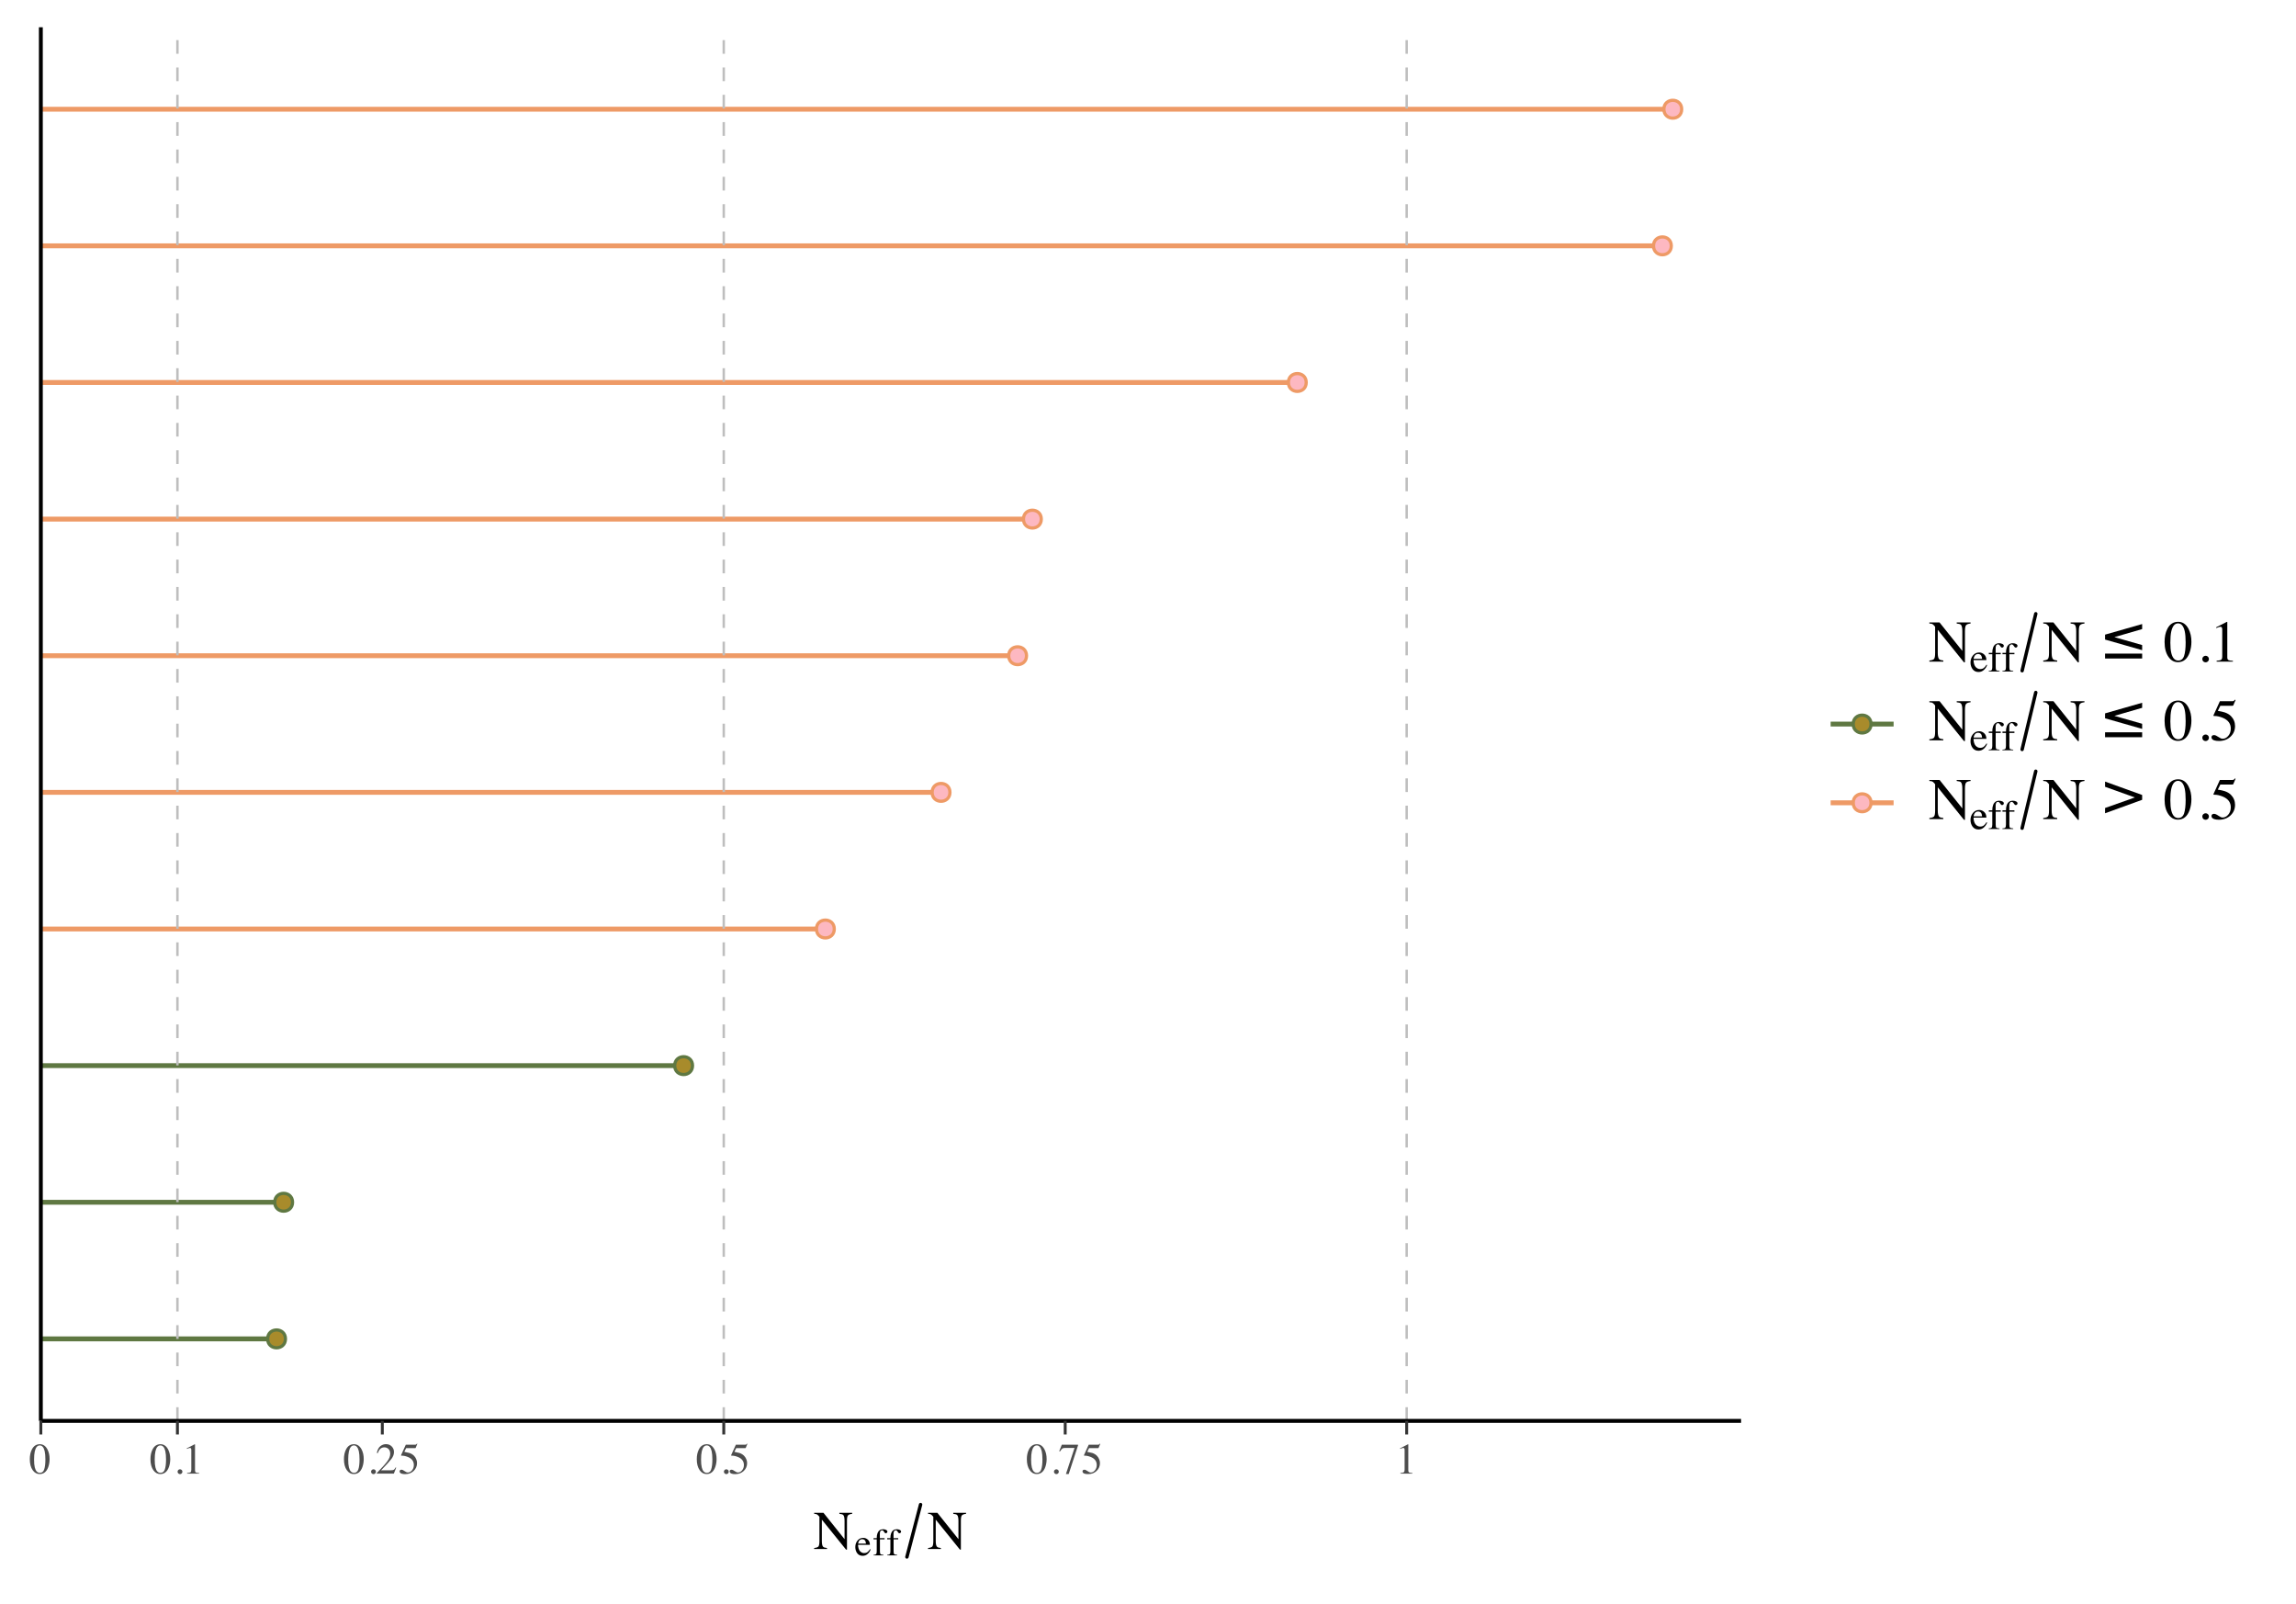 <?xml version="1.0" encoding="UTF-8"?>
<svg xmlns="http://www.w3.org/2000/svg" xmlns:xlink="http://www.w3.org/1999/xlink" width="504" height="352" viewBox="0 0 504 352">
<defs>
<g>
<g id="glyph-0-0">
<path d="M 0.156 0 L 0.156 -6.344 L 6.703 -6.344 L 6.703 0 Z M 5.844 -0.859 L 5.844 -5.484 L 1.016 -5.484 L 1.016 -0.859 Z M 5.844 -0.859 "/>
</g>
<g id="glyph-0-1">
<path d="M 2.297 -0.172 C 2.754 -0.172 3.066 -0.422 3.234 -0.922 C 3.41 -1.43 3.5 -2.16 3.5 -3.109 C 3.5 -3.867 3.445 -4.473 3.344 -4.922 C 3.145 -5.766 2.785 -6.188 2.266 -6.188 C 1.734 -6.188 1.367 -5.754 1.172 -4.891 C 1.066 -4.43 1.016 -3.82 1.016 -3.062 C 1.016 -2.352 1.066 -1.785 1.172 -1.359 C 1.367 -0.566 1.742 -0.172 2.297 -0.172 Z M 2.281 -6.453 C 3 -6.453 3.555 -6.07 3.953 -5.312 C 4.266 -4.707 4.422 -4.008 4.422 -3.219 C 4.422 -2.594 4.328 -2.008 4.141 -1.469 C 3.773 -0.426 3.141 0.094 2.234 0.094 C 1.617 0.094 1.113 -0.188 0.719 -0.75 C 0.289 -1.344 0.078 -2.156 0.078 -3.188 C 0.078 -3.988 0.223 -4.68 0.516 -5.266 C 0.898 -6.055 1.488 -6.453 2.281 -6.453 Z M 2.281 -6.453 "/>
</g>
<g id="glyph-0-2">
<path d="M 1.562 0.109 C 1.414 0.109 1.289 0.055 1.188 -0.047 C 1.082 -0.148 1.031 -0.273 1.031 -0.422 C 1.031 -0.566 1.082 -0.691 1.188 -0.797 C 1.289 -0.898 1.414 -0.953 1.562 -0.953 C 1.707 -0.953 1.832 -0.898 1.938 -0.797 C 2.039 -0.691 2.094 -0.566 2.094 -0.422 C 2.094 -0.273 2.039 -0.148 1.938 -0.047 C 1.844 0.055 1.719 0.109 1.562 0.109 Z M 1.562 0.109 "/>
</g>
<g id="glyph-0-3">
<path d="M 2.844 -6.438 C 2.852 -6.414 2.859 -6.398 2.859 -6.391 C 2.859 -6.391 2.859 -6.375 2.859 -6.344 L 2.859 -0.703 C 2.859 -0.461 2.922 -0.312 3.047 -0.25 C 3.18 -0.188 3.422 -0.145 3.766 -0.125 L 3.766 0 L 1.125 0 L 1.125 -0.141 C 1.508 -0.16 1.758 -0.211 1.875 -0.297 C 1.988 -0.379 2.047 -0.562 2.047 -0.844 L 2.047 -5.188 C 2.047 -5.332 2.023 -5.441 1.984 -5.516 C 1.953 -5.598 1.875 -5.641 1.75 -5.641 C 1.664 -5.641 1.555 -5.613 1.422 -5.562 C 1.297 -5.52 1.176 -5.473 1.062 -5.422 L 1.062 -5.562 L 2.781 -6.438 Z M 2.844 -6.438 "/>
</g>
<g id="glyph-0-4">
<path d="M 0.281 -0.109 C 1.426 -1.297 2.203 -2.164 2.609 -2.719 C 3.023 -3.281 3.234 -3.82 3.234 -4.344 C 3.234 -4.812 3.109 -5.164 2.859 -5.406 C 2.609 -5.645 2.305 -5.766 1.953 -5.766 C 1.523 -5.766 1.18 -5.609 0.922 -5.297 C 0.773 -5.129 0.633 -4.863 0.5 -4.5 L 0.297 -4.547 C 0.453 -5.266 0.719 -5.766 1.094 -6.047 C 1.469 -6.328 1.867 -6.469 2.297 -6.469 C 2.816 -6.469 3.238 -6.301 3.562 -5.969 C 3.895 -5.633 4.062 -5.227 4.062 -4.75 C 4.062 -4.238 3.883 -3.742 3.531 -3.266 C 3.176 -2.785 2.41 -1.941 1.234 -0.734 L 3.375 -0.734 C 3.676 -0.734 3.891 -0.77 4.016 -0.844 C 4.141 -0.914 4.273 -1.086 4.422 -1.359 L 4.547 -1.312 L 4.031 0 L 0.281 0 Z M 0.281 -0.109 "/>
</g>
<g id="glyph-0-5">
<path d="M 0.719 -0.859 C 0.895 -0.859 1.125 -0.754 1.406 -0.547 C 1.695 -0.348 1.922 -0.25 2.078 -0.25 C 2.441 -0.25 2.754 -0.406 3.016 -0.719 C 3.285 -1.039 3.422 -1.43 3.422 -1.891 C 3.422 -2.703 2.992 -3.285 2.141 -3.641 C 1.66 -3.836 1.211 -3.938 0.797 -3.938 C 0.734 -3.938 0.691 -3.938 0.672 -3.938 C 0.648 -3.945 0.629 -3.969 0.609 -4 C 0.617 -4.02 0.625 -4.035 0.625 -4.047 C 0.625 -4.066 0.629 -4.086 0.641 -4.109 L 1.656 -6.344 L 3.672 -6.344 C 3.773 -6.344 3.852 -6.359 3.906 -6.391 C 3.957 -6.43 4.031 -6.5 4.125 -6.594 L 4.188 -6.531 L 3.828 -5.656 C 3.816 -5.625 3.781 -5.602 3.719 -5.594 C 3.664 -5.594 3.609 -5.594 3.547 -5.594 L 1.734 -5.594 L 1.328 -4.781 C 1.836 -4.688 2.211 -4.602 2.453 -4.531 C 2.848 -4.395 3.176 -4.195 3.438 -3.938 C 3.656 -3.719 3.82 -3.469 3.938 -3.188 C 4.062 -2.914 4.125 -2.625 4.125 -2.312 C 4.125 -1.625 3.875 -1.047 3.375 -0.578 C 2.883 -0.117 2.266 0.109 1.516 0.109 C 1.203 0.109 0.953 0.078 0.766 0.016 C 0.453 -0.078 0.297 -0.25 0.297 -0.5 C 0.297 -0.594 0.328 -0.676 0.391 -0.75 C 0.461 -0.82 0.57 -0.859 0.719 -0.859 Z M 0.719 -0.859 "/>
</g>
<g id="glyph-0-6">
<path d="M 4.312 -6.344 L 4.312 -6.188 L 2.266 0.094 L 1.656 0.094 L 3.547 -5.641 L 1.516 -5.641 C 1.203 -5.641 0.977 -5.586 0.844 -5.484 C 0.719 -5.391 0.551 -5.18 0.344 -4.859 L 0.188 -4.938 C 0.383 -5.438 0.508 -5.742 0.562 -5.859 C 0.613 -5.973 0.676 -6.133 0.75 -6.344 Z M 4.312 -6.344 "/>
</g>
<g id="glyph-1-0">
<path d="M 0.188 0 L 0.188 -7.938 L 8.391 -7.938 L 8.391 0 Z M 7.312 -1.078 L 7.312 -6.859 L 1.266 -6.859 L 1.266 -1.078 Z M 7.312 -1.078 "/>
</g>
<g id="glyph-1-1">
<path d="M 0.141 -0.219 C 0.629 -0.27 0.941 -0.379 1.078 -0.547 C 1.223 -0.723 1.297 -1.129 1.297 -1.766 L 1.297 -7.062 L 1.141 -7.25 C 0.961 -7.457 0.812 -7.582 0.688 -7.625 C 0.562 -7.676 0.379 -7.707 0.141 -7.719 L 0.141 -7.938 L 2.188 -7.938 L 6.812 -2.156 L 6.812 -6.172 C 6.812 -6.836 6.711 -7.27 6.516 -7.469 C 6.391 -7.594 6.109 -7.676 5.672 -7.719 L 5.672 -7.938 L 8.484 -7.938 L 8.484 -7.719 C 8.023 -7.664 7.719 -7.551 7.562 -7.375 C 7.414 -7.207 7.344 -6.805 7.344 -6.172 L 7.344 0.141 L 7.141 0.141 L 1.828 -6.438 L 1.828 -1.766 C 1.828 -1.109 1.922 -0.68 2.109 -0.484 C 2.234 -0.348 2.516 -0.258 2.953 -0.219 L 2.953 0 L 0.141 0 Z M 4.344 -7.938 Z M 4.344 -7.938 "/>
</g>
<g id="glyph-2-0">
<path d="M 0.141 0 L 0.141 -5.562 L 5.875 -5.562 L 5.875 0 Z M 5.125 -0.75 L 5.125 -4.812 L 0.891 -4.812 L 0.891 -0.75 Z M 5.125 -0.75 "/>
</g>
<g id="glyph-2-1">
<path d="M 1.922 -3.844 C 2.305 -3.844 2.645 -3.707 2.938 -3.438 C 3.227 -3.176 3.375 -2.801 3.375 -2.312 L 0.766 -2.312 C 0.797 -1.676 0.941 -1.211 1.203 -0.922 C 1.461 -0.641 1.77 -0.5 2.125 -0.5 C 2.406 -0.5 2.645 -0.57 2.844 -0.719 C 3.039 -0.863 3.223 -1.078 3.391 -1.359 L 3.531 -1.312 C 3.426 -0.957 3.219 -0.633 2.906 -0.344 C 2.602 -0.051 2.227 0.094 1.781 0.094 C 1.258 0.094 0.859 -0.098 0.578 -0.484 C 0.305 -0.867 0.172 -1.316 0.172 -1.828 C 0.172 -2.379 0.332 -2.852 0.656 -3.25 C 0.977 -3.645 1.398 -3.844 1.922 -3.844 Z M 1.688 -3.547 C 1.375 -3.547 1.133 -3.41 0.969 -3.141 C 0.883 -2.992 0.82 -2.805 0.781 -2.578 L 2.516 -2.578 C 2.484 -2.848 2.43 -3.051 2.359 -3.188 C 2.223 -3.426 2 -3.547 1.688 -3.547 Z M 1.875 -3.844 Z M 1.875 -3.844 "/>
</g>
<g id="glyph-2-2">
<path d="M 0.172 -0.109 C 0.453 -0.129 0.641 -0.188 0.734 -0.281 C 0.828 -0.375 0.875 -0.57 0.875 -0.875 L 0.875 -3.516 L 0.172 -3.516 L 0.172 -3.781 L 0.875 -3.781 C 0.875 -4.219 0.93 -4.582 1.047 -4.875 C 1.273 -5.445 1.688 -5.734 2.281 -5.734 C 2.52 -5.734 2.734 -5.688 2.922 -5.594 C 3.117 -5.5 3.219 -5.367 3.219 -5.203 C 3.219 -5.117 3.18 -5.039 3.109 -4.969 C 3.047 -4.895 2.969 -4.859 2.875 -4.859 C 2.801 -4.859 2.734 -4.879 2.672 -4.922 C 2.617 -4.973 2.551 -5.062 2.469 -5.188 L 2.406 -5.297 C 2.363 -5.348 2.316 -5.395 2.266 -5.438 C 2.211 -5.477 2.141 -5.5 2.047 -5.5 C 1.836 -5.5 1.695 -5.395 1.625 -5.188 C 1.582 -5.082 1.562 -4.938 1.562 -4.75 L 1.562 -3.781 L 2.594 -3.781 L 2.594 -3.516 L 1.578 -3.516 L 1.578 -0.875 C 1.578 -0.562 1.617 -0.363 1.703 -0.281 C 1.785 -0.195 2.004 -0.141 2.359 -0.109 L 2.359 0 L 0.172 0 Z M 0.172 -0.109 "/>
</g>
<g id="glyph-3-0">
<path d="M 0.203 0 L 0.203 -8.594 L 9.078 -8.594 L 9.078 0 Z M 7.922 -1.172 L 7.922 -7.438 L 1.375 -7.438 L 1.375 -1.172 Z M 7.922 -1.172 "/>
</g>
<g id="glyph-3-1">
<path d="M 0.141 -0.234 C 0.68 -0.285 1.023 -0.406 1.172 -0.594 C 1.328 -0.781 1.406 -1.219 1.406 -1.906 L 1.406 -7.641 L 1.234 -7.859 C 1.047 -8.078 0.883 -8.211 0.75 -8.266 C 0.613 -8.316 0.41 -8.348 0.141 -8.359 L 0.141 -8.594 L 2.375 -8.594 L 7.375 -2.344 L 7.375 -6.688 C 7.375 -7.406 7.27 -7.875 7.062 -8.094 C 6.926 -8.227 6.617 -8.316 6.141 -8.359 L 6.141 -8.594 L 9.188 -8.594 L 9.188 -8.359 C 8.695 -8.305 8.367 -8.188 8.203 -8 C 8.035 -7.812 7.953 -7.375 7.953 -6.688 L 7.953 0.156 L 7.734 0.156 L 1.984 -6.969 L 1.984 -1.906 C 1.984 -1.195 2.086 -0.734 2.297 -0.516 C 2.43 -0.379 2.734 -0.285 3.203 -0.234 L 3.203 0 L 0.141 0 Z M 4.703 -8.594 Z M 4.703 -8.594 "/>
</g>
<g id="glyph-3-2">
<path d="M 3.109 -0.234 C 3.734 -0.234 4.16 -0.57 4.391 -1.25 C 4.617 -1.938 4.734 -2.926 4.734 -4.219 C 4.734 -5.238 4.664 -6.055 4.531 -6.672 C 4.27 -7.816 3.781 -8.391 3.062 -8.391 C 2.344 -8.391 1.848 -7.801 1.578 -6.625 C 1.441 -6 1.375 -5.176 1.375 -4.156 C 1.375 -3.188 1.445 -2.414 1.594 -1.844 C 1.863 -0.77 2.367 -0.234 3.109 -0.234 Z M 3.094 -8.734 C 4.062 -8.734 4.816 -8.223 5.359 -7.203 C 5.785 -6.379 6 -5.43 6 -4.359 C 6 -3.516 5.867 -2.723 5.609 -1.984 C 5.109 -0.578 4.25 0.125 3.031 0.125 C 2.195 0.125 1.516 -0.254 0.984 -1.016 C 0.398 -1.828 0.109 -2.926 0.109 -4.312 C 0.109 -5.406 0.301 -6.344 0.688 -7.125 C 1.207 -8.195 2.008 -8.734 3.094 -8.734 Z M 3.094 -8.734 "/>
</g>
<g id="glyph-3-3">
<path d="M 2.125 0.156 C 1.914 0.156 1.738 0.086 1.594 -0.047 C 1.457 -0.191 1.391 -0.367 1.391 -0.578 C 1.391 -0.773 1.461 -0.941 1.609 -1.078 C 1.754 -1.211 1.926 -1.281 2.125 -1.281 C 2.32 -1.281 2.488 -1.211 2.625 -1.078 C 2.77 -0.941 2.844 -0.773 2.844 -0.578 C 2.844 -0.367 2.77 -0.191 2.625 -0.047 C 2.488 0.086 2.32 0.156 2.125 0.156 Z M 2.125 0.156 "/>
</g>
<g id="glyph-3-4">
<path d="M 3.844 -8.719 C 3.863 -8.695 3.875 -8.68 3.875 -8.672 C 3.875 -8.66 3.875 -8.633 3.875 -8.594 L 3.875 -0.953 C 3.875 -0.629 3.961 -0.422 4.141 -0.328 C 4.316 -0.242 4.641 -0.191 5.109 -0.172 L 5.109 0 L 1.531 0 L 1.531 -0.188 C 2.039 -0.219 2.375 -0.289 2.531 -0.406 C 2.688 -0.52 2.766 -0.766 2.766 -1.141 L 2.766 -7.016 C 2.766 -7.223 2.738 -7.379 2.688 -7.484 C 2.633 -7.586 2.523 -7.641 2.359 -7.641 C 2.254 -7.641 2.113 -7.609 1.938 -7.547 C 1.758 -7.484 1.594 -7.422 1.438 -7.359 L 1.438 -7.531 L 3.766 -8.719 Z M 3.844 -8.719 "/>
</g>
<g id="glyph-3-5">
<path d="M 0.969 -1.156 C 1.207 -1.156 1.52 -1.02 1.906 -0.75 C 2.301 -0.477 2.609 -0.344 2.828 -0.344 C 3.316 -0.344 3.738 -0.555 4.094 -0.984 C 4.457 -1.41 4.641 -1.941 4.641 -2.578 C 4.641 -3.672 4.055 -4.457 2.891 -4.938 C 2.242 -5.207 1.641 -5.344 1.078 -5.344 C 0.992 -5.344 0.938 -5.344 0.906 -5.344 C 0.883 -5.352 0.859 -5.379 0.828 -5.422 C 0.836 -5.453 0.844 -5.477 0.844 -5.5 C 0.852 -5.52 0.863 -5.539 0.875 -5.562 L 2.25 -8.594 L 4.984 -8.594 C 5.117 -8.594 5.223 -8.613 5.297 -8.656 C 5.367 -8.707 5.461 -8.801 5.578 -8.938 L 5.688 -8.844 L 5.188 -7.672 C 5.164 -7.629 5.117 -7.602 5.047 -7.594 C 4.973 -7.582 4.891 -7.578 4.797 -7.578 L 2.344 -7.578 L 1.797 -6.469 C 2.492 -6.352 3.004 -6.238 3.328 -6.125 C 3.859 -5.945 4.301 -5.688 4.656 -5.344 C 4.957 -5.039 5.188 -4.703 5.344 -4.328 C 5.5 -3.953 5.578 -3.555 5.578 -3.141 C 5.578 -2.203 5.242 -1.422 4.578 -0.797 C 3.91 -0.172 3.066 0.141 2.047 0.141 C 1.629 0.141 1.297 0.098 1.047 0.016 C 0.617 -0.109 0.406 -0.344 0.406 -0.688 C 0.406 -0.812 0.453 -0.922 0.547 -1.016 C 0.641 -1.109 0.781 -1.156 0.969 -1.156 Z M 0.969 -1.156 "/>
</g>
<g id="glyph-4-0">
<path d="M 0.141 0 L 0.141 -6.016 L 6.359 -6.016 L 6.359 0 Z M 5.531 -0.812 L 5.531 -5.203 L 0.969 -5.203 L 0.969 -0.812 Z M 5.531 -0.812 "/>
</g>
<g id="glyph-4-1">
<path d="M 2.078 -4.172 C 2.492 -4.172 2.859 -4.023 3.172 -3.734 C 3.492 -3.441 3.656 -3.031 3.656 -2.5 L 0.828 -2.5 C 0.859 -1.812 1.016 -1.312 1.297 -1 C 1.578 -0.688 1.91 -0.531 2.297 -0.531 C 2.609 -0.531 2.867 -0.609 3.078 -0.766 C 3.297 -0.93 3.492 -1.164 3.672 -1.469 L 3.828 -1.422 C 3.703 -1.047 3.473 -0.695 3.141 -0.375 C 2.805 -0.051 2.398 0.109 1.922 0.109 C 1.367 0.109 0.938 -0.098 0.625 -0.516 C 0.32 -0.941 0.172 -1.426 0.172 -1.969 C 0.172 -2.57 0.348 -3.086 0.703 -3.516 C 1.055 -3.953 1.516 -4.172 2.078 -4.172 Z M 1.828 -3.844 C 1.484 -3.844 1.223 -3.691 1.047 -3.391 C 0.953 -3.234 0.883 -3.031 0.844 -2.781 L 2.719 -2.781 C 2.688 -3.082 2.629 -3.305 2.547 -3.453 C 2.398 -3.711 2.16 -3.844 1.828 -3.844 Z M 2.031 -4.172 Z M 2.031 -4.172 "/>
</g>
<g id="glyph-4-2">
<path d="M 0.172 -0.125 C 0.484 -0.133 0.691 -0.191 0.797 -0.297 C 0.898 -0.398 0.953 -0.617 0.953 -0.953 L 0.953 -3.797 L 0.188 -3.797 L 0.188 -4.094 L 0.953 -4.094 C 0.953 -4.562 1.016 -4.957 1.141 -5.281 C 1.379 -5.895 1.82 -6.203 2.469 -6.203 C 2.727 -6.203 2.961 -6.148 3.172 -6.047 C 3.379 -5.941 3.484 -5.805 3.484 -5.641 C 3.484 -5.535 3.445 -5.441 3.375 -5.359 C 3.301 -5.285 3.211 -5.25 3.109 -5.25 C 3.023 -5.25 2.953 -5.273 2.891 -5.328 C 2.828 -5.379 2.754 -5.473 2.672 -5.609 L 2.594 -5.719 C 2.551 -5.781 2.5 -5.832 2.438 -5.875 C 2.383 -5.926 2.312 -5.953 2.219 -5.953 C 1.988 -5.953 1.836 -5.836 1.766 -5.609 C 1.711 -5.492 1.688 -5.336 1.688 -5.141 L 1.688 -4.094 L 2.812 -4.094 L 2.812 -3.797 L 1.703 -3.797 L 1.703 -0.953 C 1.703 -0.609 1.742 -0.391 1.828 -0.297 C 1.922 -0.211 2.16 -0.156 2.547 -0.125 L 2.547 0 L 0.172 0 Z M 0.172 -0.125 "/>
</g>
<g id="glyph-5-0">
<path d="M 0.641 2.297 L 0.641 -9.172 L 7.141 -9.172 L 7.141 2.297 Z M 1.375 1.578 L 6.422 1.578 L 6.422 -8.438 L 1.375 -8.438 Z M 1.375 1.578 "/>
</g>
<g id="glyph-5-1">
<path d="M 9.516 -6.453 L 3.422 -4.688 L 9.516 -2.953 L 9.516 -1.828 L 1.375 -4.156 L 1.375 -5.234 L 9.516 -7.562 Z M 1.375 -1.078 L 9.516 -1.078 L 9.516 0 L 1.375 0 Z M 1.375 -1.078 "/>
</g>
<g id="glyph-5-2">
<path d="M 1.375 -6.406 L 1.375 -7.547 L 9.516 -4.609 L 9.516 -3.547 L 1.375 -0.594 L 1.375 -1.75 L 7.922 -4.062 Z M 1.375 -6.406 "/>
</g>
</g>
<clipPath id="clip-0">
<path clip-rule="nonzero" d="M 8.965 293 L 62 293 L 62 295 L 8.965 295 Z M 8.965 293 "/>
</clipPath>
<clipPath id="clip-1">
<path clip-rule="nonzero" d="M 8.965 263 L 63 263 L 63 265 L 8.965 265 Z M 8.965 263 "/>
</clipPath>
<clipPath id="clip-2">
<path clip-rule="nonzero" d="M 8.965 233 L 151 233 L 151 235 L 8.965 235 Z M 8.965 233 "/>
</clipPath>
<clipPath id="clip-3">
<path clip-rule="nonzero" d="M 8.965 203 L 182 203 L 182 205 L 8.965 205 Z M 8.965 203 "/>
</clipPath>
<clipPath id="clip-4">
<path clip-rule="nonzero" d="M 8.965 173 L 208 173 L 208 175 L 8.965 175 Z M 8.965 173 "/>
</clipPath>
<clipPath id="clip-5">
<path clip-rule="nonzero" d="M 8.965 143 L 224 143 L 224 145 L 8.965 145 Z M 8.965 143 "/>
</clipPath>
<clipPath id="clip-6">
<path clip-rule="nonzero" d="M 8.965 113 L 228 113 L 228 115 L 8.965 115 Z M 8.965 113 "/>
</clipPath>
<clipPath id="clip-7">
<path clip-rule="nonzero" d="M 8.965 83 L 286 83 L 286 85 L 8.965 85 Z M 8.965 83 "/>
</clipPath>
<clipPath id="clip-8">
<path clip-rule="nonzero" d="M 8.965 53 L 366 53 L 366 55 L 8.965 55 Z M 8.965 53 "/>
</clipPath>
<clipPath id="clip-9">
<path clip-rule="nonzero" d="M 8.965 23 L 368 23 L 368 25 L 8.965 25 Z M 8.965 23 "/>
</clipPath>
<clipPath id="clip-10">
<path clip-rule="nonzero" d="M 38 5.977 L 40 5.977 L 40 311.805 L 38 311.805 Z M 38 5.977 "/>
</clipPath>
<clipPath id="clip-11">
<path clip-rule="nonzero" d="M 158 5.977 L 160 5.977 L 160 311.805 L 158 311.805 Z M 158 5.977 "/>
</clipPath>
<clipPath id="clip-12">
<path clip-rule="nonzero" d="M 308 5.977 L 310 5.977 L 310 311.805 L 308 311.805 Z M 308 5.977 "/>
</clipPath>
</defs>
<g clip-path="url(#clip-0)">
<path fill="none" stroke-width="1.067" stroke-linecap="butt" stroke-linejoin="round" stroke="rgb(37.255%, 47.059%, 25.882%)" stroke-opacity="1" stroke-miterlimit="10" d="M 60.707 293.812 L 8.965 293.812 "/>
</g>
<g clip-path="url(#clip-1)">
<path fill="none" stroke-width="1.067" stroke-linecap="butt" stroke-linejoin="round" stroke="rgb(37.255%, 47.059%, 25.882%)" stroke-opacity="1" stroke-miterlimit="10" d="M 62.262 263.832 L 8.965 263.832 "/>
</g>
<g clip-path="url(#clip-2)">
<path fill="none" stroke-width="1.067" stroke-linecap="butt" stroke-linejoin="round" stroke="rgb(37.255%, 47.059%, 25.882%)" stroke-opacity="1" stroke-miterlimit="10" d="M 150.059 233.848 L 8.965 233.848 "/>
</g>
<g clip-path="url(#clip-3)">
<path fill="none" stroke-width="1.067" stroke-linecap="butt" stroke-linejoin="round" stroke="rgb(93.333%, 60.392%, 40%)" stroke-opacity="1" stroke-miterlimit="10" d="M 181.18 203.863 L 8.965 203.863 "/>
</g>
<g clip-path="url(#clip-4)">
<path fill="none" stroke-width="1.067" stroke-linecap="butt" stroke-linejoin="round" stroke="rgb(93.333%, 60.392%, 40%)" stroke-opacity="1" stroke-miterlimit="10" d="M 206.566 173.883 L 8.965 173.883 "/>
</g>
<g clip-path="url(#clip-5)">
<path fill="none" stroke-width="1.067" stroke-linecap="butt" stroke-linejoin="round" stroke="rgb(93.333%, 60.392%, 40%)" stroke-opacity="1" stroke-miterlimit="10" d="M 223.379 143.898 L 8.965 143.898 "/>
</g>
<g clip-path="url(#clip-6)">
<path fill="none" stroke-width="1.067" stroke-linecap="butt" stroke-linejoin="round" stroke="rgb(93.333%, 60.392%, 40%)" stroke-opacity="1" stroke-miterlimit="10" d="M 226.617 113.918 L 8.965 113.918 "/>
</g>
<g clip-path="url(#clip-7)">
<path fill="none" stroke-width="1.067" stroke-linecap="butt" stroke-linejoin="round" stroke="rgb(93.333%, 60.392%, 40%)" stroke-opacity="1" stroke-miterlimit="10" d="M 284.777 83.934 L 8.965 83.934 "/>
</g>
<g clip-path="url(#clip-8)">
<path fill="none" stroke-width="1.067" stroke-linecap="butt" stroke-linejoin="round" stroke="rgb(93.333%, 60.392%, 40%)" stroke-opacity="1" stroke-miterlimit="10" d="M 364.918 53.949 L 8.965 53.949 "/>
</g>
<g clip-path="url(#clip-9)">
<path fill="none" stroke-width="1.067" stroke-linecap="butt" stroke-linejoin="round" stroke="rgb(93.333%, 60.392%, 40%)" stroke-opacity="1" stroke-miterlimit="10" d="M 367.195 23.969 L 8.965 23.969 "/>
</g>
<path fill-rule="nonzero" fill="rgb(65.882%, 54.51%, 16.863%)" fill-opacity="1" stroke-width="0.709" stroke-linecap="round" stroke-linejoin="round" stroke="rgb(37.255%, 47.059%, 25.882%)" stroke-opacity="1" stroke-miterlimit="10" d="M 62.66 293.812 C 62.66 296.422 58.754 296.422 58.754 293.812 C 58.754 291.207 62.66 291.207 62.66 293.812 "/>
<path fill-rule="nonzero" fill="rgb(65.882%, 54.51%, 16.863%)" fill-opacity="1" stroke-width="0.709" stroke-linecap="round" stroke-linejoin="round" stroke="rgb(37.255%, 47.059%, 25.882%)" stroke-opacity="1" stroke-miterlimit="10" d="M 64.215 263.832 C 64.215 266.438 60.309 266.438 60.309 263.832 C 60.309 261.227 64.215 261.227 64.215 263.832 "/>
<path fill-rule="nonzero" fill="rgb(65.882%, 54.51%, 16.863%)" fill-opacity="1" stroke-width="0.709" stroke-linecap="round" stroke-linejoin="round" stroke="rgb(37.255%, 47.059%, 25.882%)" stroke-opacity="1" stroke-miterlimit="10" d="M 152.016 233.848 C 152.016 236.453 148.105 236.453 148.105 233.848 C 148.105 231.242 152.016 231.242 152.016 233.848 "/>
<path fill-rule="nonzero" fill="rgb(99.216%, 72.157%, 75.686%)" fill-opacity="1" stroke-width="0.709" stroke-linecap="round" stroke-linejoin="round" stroke="rgb(93.333%, 60.392%, 40%)" stroke-opacity="1" stroke-miterlimit="10" d="M 183.133 203.863 C 183.133 206.473 179.223 206.473 179.223 203.863 C 179.223 201.258 183.133 201.258 183.133 203.863 "/>
<path fill-rule="nonzero" fill="rgb(99.216%, 72.157%, 75.686%)" fill-opacity="1" stroke-width="0.709" stroke-linecap="round" stroke-linejoin="round" stroke="rgb(93.333%, 60.392%, 40%)" stroke-opacity="1" stroke-miterlimit="10" d="M 208.523 173.883 C 208.523 176.488 204.613 176.488 204.613 173.883 C 204.613 171.277 208.523 171.277 208.523 173.883 "/>
<path fill-rule="nonzero" fill="rgb(99.216%, 72.157%, 75.686%)" fill-opacity="1" stroke-width="0.709" stroke-linecap="round" stroke-linejoin="round" stroke="rgb(93.333%, 60.392%, 40%)" stroke-opacity="1" stroke-miterlimit="10" d="M 225.332 143.898 C 225.332 146.504 221.422 146.504 221.422 143.898 C 221.422 141.293 225.332 141.293 225.332 143.898 "/>
<path fill-rule="nonzero" fill="rgb(99.216%, 72.157%, 75.686%)" fill-opacity="1" stroke-width="0.709" stroke-linecap="round" stroke-linejoin="round" stroke="rgb(93.333%, 60.392%, 40%)" stroke-opacity="1" stroke-miterlimit="10" d="M 228.574 113.918 C 228.574 116.523 224.664 116.523 224.664 113.918 C 224.664 111.309 228.574 111.309 228.574 113.918 "/>
<path fill-rule="nonzero" fill="rgb(99.216%, 72.157%, 75.686%)" fill-opacity="1" stroke-width="0.709" stroke-linecap="round" stroke-linejoin="round" stroke="rgb(93.333%, 60.392%, 40%)" stroke-opacity="1" stroke-miterlimit="10" d="M 286.73 83.934 C 286.73 86.539 282.82 86.539 282.82 83.934 C 282.82 81.328 286.73 81.328 286.73 83.934 "/>
<path fill-rule="nonzero" fill="rgb(99.216%, 72.157%, 75.686%)" fill-opacity="1" stroke-width="0.709" stroke-linecap="round" stroke-linejoin="round" stroke="rgb(93.333%, 60.392%, 40%)" stroke-opacity="1" stroke-miterlimit="10" d="M 366.871 53.949 C 366.871 56.559 362.961 56.559 362.961 53.949 C 362.961 51.344 366.871 51.344 366.871 53.949 "/>
<path fill-rule="nonzero" fill="rgb(99.216%, 72.157%, 75.686%)" fill-opacity="1" stroke-width="0.709" stroke-linecap="round" stroke-linejoin="round" stroke="rgb(93.333%, 60.392%, 40%)" stroke-opacity="1" stroke-miterlimit="10" d="M 369.152 23.969 C 369.152 26.574 365.242 26.574 365.242 23.969 C 365.242 21.359 369.152 21.359 369.152 23.969 "/>
<g clip-path="url(#clip-10)">
<path fill="none" stroke-width="0.533" stroke-linecap="butt" stroke-linejoin="round" stroke="rgb(74.51%, 74.51%, 74.51%)" stroke-opacity="1" stroke-dasharray="3 3" stroke-miterlimit="10" d="M 38.949 311.805 L 38.949 5.977 "/>
</g>
<g clip-path="url(#clip-11)">
<path fill="none" stroke-width="0.533" stroke-linecap="butt" stroke-linejoin="round" stroke="rgb(74.51%, 74.51%, 74.51%)" stroke-opacity="1" stroke-dasharray="3 3" stroke-miterlimit="10" d="M 158.875 311.805 L 158.875 5.977 "/>
</g>
<g clip-path="url(#clip-12)">
<path fill="none" stroke-width="0.533" stroke-linecap="butt" stroke-linejoin="round" stroke="rgb(74.51%, 74.51%, 74.51%)" stroke-opacity="1" stroke-dasharray="3 3" stroke-miterlimit="10" d="M 308.781 311.805 L 308.781 5.977 "/>
</g>
<path fill="none" stroke-width="0.854" stroke-linecap="butt" stroke-linejoin="round" stroke="rgb(0%, 0%, 0%)" stroke-opacity="1" stroke-miterlimit="10" d="M 8.965 311.805 L 8.965 5.977 "/>
<path fill="none" stroke-width="0.854" stroke-linecap="butt" stroke-linejoin="round" stroke="rgb(0%, 0%, 0%)" stroke-opacity="1" stroke-miterlimit="10" d="M 8.965 311.805 L 382.188 311.805 "/>
<path fill="none" stroke-width="0.64" stroke-linecap="butt" stroke-linejoin="round" stroke="rgb(20%, 20%, 20%)" stroke-opacity="1" stroke-miterlimit="10" d="M 8.965 314.793 L 8.965 311.805 "/>
<path fill="none" stroke-width="0.64" stroke-linecap="butt" stroke-linejoin="round" stroke="rgb(20%, 20%, 20%)" stroke-opacity="1" stroke-miterlimit="10" d="M 38.949 314.793 L 38.949 311.805 "/>
<path fill="none" stroke-width="0.64" stroke-linecap="butt" stroke-linejoin="round" stroke="rgb(20%, 20%, 20%)" stroke-opacity="1" stroke-miterlimit="10" d="M 83.922 314.793 L 83.922 311.805 "/>
<path fill="none" stroke-width="0.64" stroke-linecap="butt" stroke-linejoin="round" stroke="rgb(20%, 20%, 20%)" stroke-opacity="1" stroke-miterlimit="10" d="M 158.875 314.793 L 158.875 311.805 "/>
<path fill="none" stroke-width="0.64" stroke-linecap="butt" stroke-linejoin="round" stroke="rgb(20%, 20%, 20%)" stroke-opacity="1" stroke-miterlimit="10" d="M 233.828 314.793 L 233.828 311.805 "/>
<path fill="none" stroke-width="0.64" stroke-linecap="butt" stroke-linejoin="round" stroke="rgb(20%, 20%, 20%)" stroke-opacity="1" stroke-miterlimit="10" d="M 308.781 314.793 L 308.781 311.805 "/>
<g fill="rgb(30.196%, 30.196%, 30.196%)" fill-opacity="1">
<use xlink:href="#glyph-0-1" x="6.465" y="323.383"/>
</g>
<g fill="rgb(30.196%, 30.196%, 30.196%)" fill-opacity="1">
<use xlink:href="#glyph-0-1" x="32.949" y="323.383"/>
<use xlink:href="#glyph-0-2" x="37.949" y="323.383"/>
<use xlink:href="#glyph-0-3" x="39.949" y="323.383"/>
</g>
<g fill="rgb(30.196%, 30.196%, 30.196%)" fill-opacity="1">
<use xlink:href="#glyph-0-1" x="75.422" y="323.383"/>
<use xlink:href="#glyph-0-2" x="80.422" y="323.383"/>
<use xlink:href="#glyph-0-4" x="82.422" y="323.383"/>
<use xlink:href="#glyph-0-5" x="87.422" y="323.383"/>
</g>
<g fill="rgb(30.196%, 30.196%, 30.196%)" fill-opacity="1">
<use xlink:href="#glyph-0-1" x="152.875" y="323.383"/>
<use xlink:href="#glyph-0-2" x="157.875" y="323.383"/>
<use xlink:href="#glyph-0-5" x="159.875" y="323.383"/>
</g>
<g fill="rgb(30.196%, 30.196%, 30.196%)" fill-opacity="1">
<use xlink:href="#glyph-0-1" x="225.328" y="323.383"/>
<use xlink:href="#glyph-0-2" x="230.328" y="323.383"/>
<use xlink:href="#glyph-0-6" x="232.328" y="323.383"/>
<use xlink:href="#glyph-0-5" x="237.328" y="323.383"/>
</g>
<g fill="rgb(30.196%, 30.196%, 30.196%)" fill-opacity="1">
<use xlink:href="#glyph-0-3" x="306.281" y="323.383"/>
</g>
<g fill="rgb(0%, 0%, 0%)" fill-opacity="1">
<use xlink:href="#glyph-1-1" x="178.578" y="339.922"/>
</g>
<g fill="rgb(0%, 0%, 0%)" fill-opacity="1">
<use xlink:href="#glyph-2-1" x="187.578" y="341.323"/>
</g>
<g fill="rgb(0%, 0%, 0%)" fill-opacity="1">
<use xlink:href="#glyph-2-2" x="191.578" y="341.323"/>
</g>
<g fill="rgb(0%, 0%, 0%)" fill-opacity="1">
<use xlink:href="#glyph-2-2" x="194.578" y="341.323"/>
</g>
<path fill="none" stroke-width="0.75" stroke-linecap="round" stroke-linejoin="round" stroke="rgb(0%, 0%, 0%)" stroke-opacity="1" stroke-miterlimit="10" d="M 199.078 341.672 L 202.078 330.172 "/>
<g fill="rgb(0%, 0%, 0%)" fill-opacity="1">
<use xlink:href="#glyph-1-1" x="203.578" y="339.922"/>
</g>
<path fill="none" stroke-width="1.067" stroke-linecap="butt" stroke-linejoin="round" stroke="rgb(37.255%, 47.059%, 25.882%)" stroke-opacity="1" stroke-miterlimit="10" d="M 401.848 158.891 L 415.672 158.891 "/>
<path fill-rule="nonzero" fill="rgb(65.882%, 54.51%, 16.863%)" fill-opacity="1" stroke-width="0.709" stroke-linecap="round" stroke-linejoin="round" stroke="rgb(37.255%, 47.059%, 25.882%)" stroke-opacity="1" stroke-miterlimit="10" d="M 410.715 158.891 C 410.715 161.496 406.805 161.496 406.805 158.891 C 406.805 156.285 410.715 156.285 410.715 158.891 "/>
<path fill="none" stroke-width="1.067" stroke-linecap="butt" stroke-linejoin="round" stroke="rgb(93.333%, 60.392%, 40%)" stroke-opacity="1" stroke-miterlimit="10" d="M 401.848 176.172 L 415.672 176.172 "/>
<path fill-rule="nonzero" fill="rgb(99.216%, 72.157%, 75.686%)" fill-opacity="1" stroke-width="0.709" stroke-linecap="round" stroke-linejoin="round" stroke="rgb(93.333%, 60.392%, 40%)" stroke-opacity="1" stroke-miterlimit="10" d="M 410.715 176.172 C 410.715 178.777 406.805 178.777 406.805 176.172 C 406.805 173.562 410.715 173.562 410.715 176.172 "/>
<g fill="rgb(0%, 0%, 0%)" fill-opacity="1">
<use xlink:href="#glyph-3-1" x="423.379" y="145.188"/>
</g>
<g fill="rgb(0%, 0%, 0%)" fill-opacity="1">
<use xlink:href="#glyph-4-1" x="432.379" y="147.359"/>
</g>
<g fill="rgb(0%, 0%, 0%)" fill-opacity="1">
<use xlink:href="#glyph-4-2" x="436.379" y="147.359"/>
</g>
<g fill="rgb(0%, 0%, 0%)" fill-opacity="1">
<use xlink:href="#glyph-4-2" x="439.379" y="147.359"/>
</g>
<path fill="none" stroke-width="0.75" stroke-linecap="round" stroke-linejoin="round" stroke="rgb(0%, 0%, 0%)" stroke-opacity="1" stroke-miterlimit="10" d="M 443.879 147.188 L 446.879 134.688 "/>
<g fill="rgb(0%, 0%, 0%)" fill-opacity="1">
<use xlink:href="#glyph-3-1" x="448.379" y="145.188"/>
</g>
<g fill="rgb(0%, 0%, 0%)" fill-opacity="1">
<use xlink:href="#glyph-5-1" x="460.711" y="144.505"/>
</g>
<g fill="rgb(0%, 0%, 0%)" fill-opacity="1">
<use xlink:href="#glyph-3-2" x="475.043" y="145.188"/>
<use xlink:href="#glyph-3-3" x="482.043" y="145.188"/>
<use xlink:href="#glyph-3-4" x="485.043" y="145.188"/>
</g>
<g fill="rgb(0%, 0%, 0%)" fill-opacity="1">
<use xlink:href="#glyph-3-1" x="423.379" y="162.465"/>
</g>
<g fill="rgb(0%, 0%, 0%)" fill-opacity="1">
<use xlink:href="#glyph-4-1" x="432.379" y="164.641"/>
</g>
<g fill="rgb(0%, 0%, 0%)" fill-opacity="1">
<use xlink:href="#glyph-4-2" x="436.379" y="164.641"/>
</g>
<g fill="rgb(0%, 0%, 0%)" fill-opacity="1">
<use xlink:href="#glyph-4-2" x="439.379" y="164.641"/>
</g>
<path fill="none" stroke-width="0.75" stroke-linecap="round" stroke-linejoin="round" stroke="rgb(0%, 0%, 0%)" stroke-opacity="1" stroke-miterlimit="10" d="M 443.879 164.465 L 446.879 151.965 "/>
<g fill="rgb(0%, 0%, 0%)" fill-opacity="1">
<use xlink:href="#glyph-3-1" x="448.379" y="162.465"/>
</g>
<g fill="rgb(0%, 0%, 0%)" fill-opacity="1">
<use xlink:href="#glyph-5-1" x="460.711" y="161.782"/>
</g>
<g fill="rgb(0%, 0%, 0%)" fill-opacity="1">
<use xlink:href="#glyph-3-2" x="475.043" y="162.465"/>
<use xlink:href="#glyph-3-3" x="482.043" y="162.465"/>
<use xlink:href="#glyph-3-5" x="485.043" y="162.465"/>
</g>
<g fill="rgb(0%, 0%, 0%)" fill-opacity="1">
<use xlink:href="#glyph-3-1" x="423.379" y="179.746"/>
</g>
<g fill="rgb(0%, 0%, 0%)" fill-opacity="1">
<use xlink:href="#glyph-4-1" x="432.379" y="181.918"/>
</g>
<g fill="rgb(0%, 0%, 0%)" fill-opacity="1">
<use xlink:href="#glyph-4-2" x="436.379" y="181.918"/>
</g>
<g fill="rgb(0%, 0%, 0%)" fill-opacity="1">
<use xlink:href="#glyph-4-2" x="439.379" y="181.918"/>
</g>
<path fill="none" stroke-width="0.75" stroke-linecap="round" stroke-linejoin="round" stroke="rgb(0%, 0%, 0%)" stroke-opacity="1" stroke-miterlimit="10" d="M 443.879 181.746 L 446.879 169.246 "/>
<g fill="rgb(0%, 0%, 0%)" fill-opacity="1">
<use xlink:href="#glyph-3-1" x="448.379" y="179.746"/>
</g>
<g fill="rgb(0%, 0%, 0%)" fill-opacity="1">
<use xlink:href="#glyph-5-2" x="460.711" y="179.063"/>
</g>
<g fill="rgb(0%, 0%, 0%)" fill-opacity="1">
<use xlink:href="#glyph-3-2" x="475.043" y="179.746"/>
<use xlink:href="#glyph-3-3" x="482.043" y="179.746"/>
<use xlink:href="#glyph-3-5" x="485.043" y="179.746"/>
</g>
</svg>
